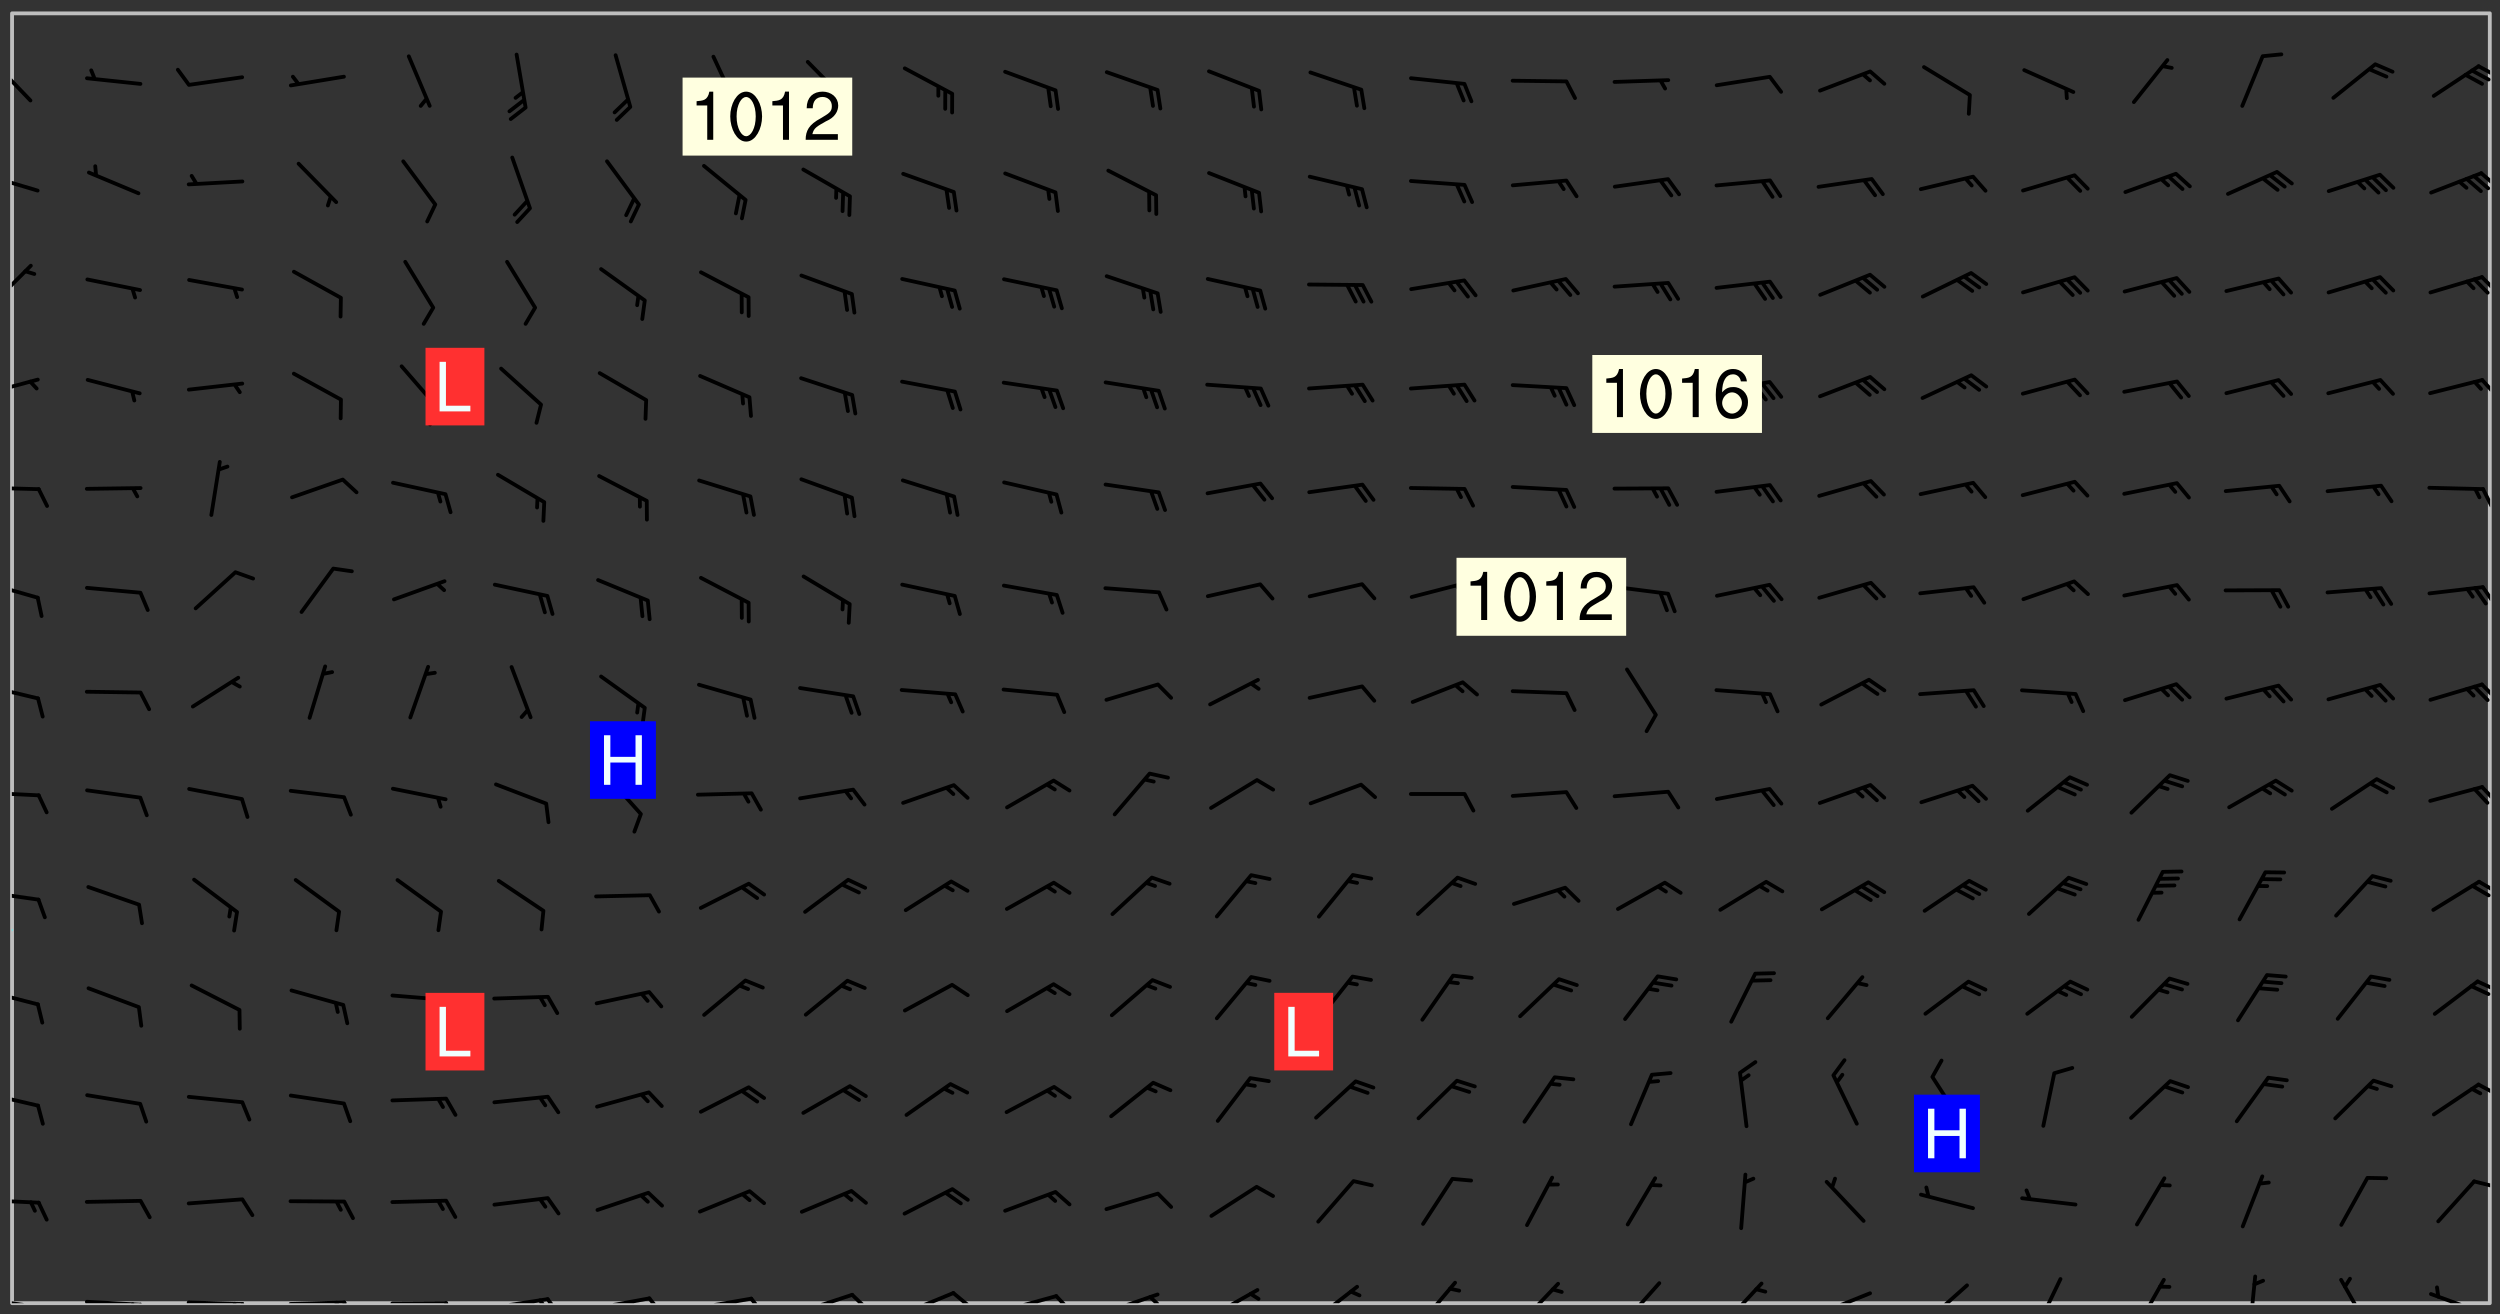 <svg xmlns="http://www.w3.org/2000/svg" role="img" xmlns:xlink="http://www.w3.org/1999/xlink" viewBox="142.45 309.95 326.84 171.84"><rect x="142.45" y="309.95" width="326.84" height="171.84" fill="#333333" stroke="none"/><defs><clipPath id="a"><path d="M144 431h1v49.328h-1zm0 0"/></clipPath><clipPath id="b"><path d="M144 311.672h1V432h-1zm0 0"/></clipPath><clipPath id="c"><path d="M144 311.672h324v168.656H144zm0 0"/></clipPath><clipPath id="d"><path d="M467 311.672h1v168.656h-1zm0 0"/></clipPath><clipPath id="e"><path d="M144 479h4v1.328h-4zm0 0"/></clipPath><clipPath id="f"><path d="M147 480h2v.328h-2zm0 0"/></clipPath><clipPath id="g"><path d="M146 480h2v.328h-2zm0 0"/></clipPath><clipPath id="h"><path d="M153 479h9v1.328h-9zm0 0"/></clipPath><clipPath id="i"><path d="M160 480h3v.328h-3zm0 0"/></clipPath><clipPath id="j"><path d="M159 480h2v.328h-2zm0 0"/></clipPath><clipPath id="k"><path d="M166 479h9v1.328h-9zm0 0"/></clipPath><clipPath id="l"><path d="M173 480h3v.328h-3zm0 0"/></clipPath><clipPath id="m"><path d="M172 480h2v.328h-2zm0 0"/></clipPath><clipPath id="n"><path d="M180 479h8v1.328h-8zm0 0"/></clipPath><clipPath id="o"><path d="M187 479h2v1.328h-2zm0 0"/></clipPath><clipPath id="p"><path d="M186 480h2v.328h-2zm0 0"/></clipPath><clipPath id="q"><path d="M193 480h9v.328h-9zm0 0"/></clipPath><clipPath id="r"><path d="M200 480h3v.328h-3zm0 0"/></clipPath><clipPath id="s"><path d="M206 479h9v1.328h-9zm0 0"/></clipPath><clipPath id="t"><path d="M213 479h3v1.328h-3zm0 0"/></clipPath><clipPath id="u"><path d="M212 479h3v1.328h-3zm0 0"/></clipPath><clipPath id="v"><path d="M220 479h8v1.328h-8zm0 0"/></clipPath><clipPath id="w"><path d="M227 479h3v1.328h-3zm0 0"/></clipPath><clipPath id="x"><path d="M233 479h8v1.328h-8zm0 0"/></clipPath><clipPath id="y"><path d="M240 479h3v1.328h-3zm0 0"/></clipPath><clipPath id="z"><path d="M246 478h9v2.328h-9zm0 0"/></clipPath><clipPath id="A"><path d="M253 478h3v2.328h-3zm0 0"/></clipPath><clipPath id="B"><path d="M260 478h8v2.328h-8zm0 0"/></clipPath><clipPath id="C"><path d="M266 478h4v2.328h-4zm0 0"/></clipPath><clipPath id="D"><path d="M273 479h8v1.328h-8zm0 0"/></clipPath><clipPath id="E"><path d="M280 479h3v1.328h-3zm0 0"/></clipPath><clipPath id="F"><path d="M286 478h9v2.328h-9zm0 0"/></clipPath><clipPath id="G"><path d="M292 479h2v1.328h-2zm0 0"/></clipPath><clipPath id="H"><path d="M300 478h8v2.328h-8zm0 0"/></clipPath><clipPath id="I"><path d="M305 478h3v2.328h-3zm0 0"/></clipPath><clipPath id="J"><path d="M314 477h7v3.328h-7zm0 0"/></clipPath><clipPath id="K"><path d="M327 477h6v3.328h-6zm0 0"/></clipPath><clipPath id="L"><path d="M341 477h6v3.328h-6zm0 0"/></clipPath><clipPath id="M"><path d="M354 477h6v3.328h-6zm0 0"/></clipPath><clipPath id="N"><path d="M367 477h6v3.328h-6zm0 0"/></clipPath><clipPath id="O"><path d="M380 478h8v2.328h-8zm0 0"/></clipPath><clipPath id="P"><path d="M394 477h6v3.328h-6zm0 0"/></clipPath><clipPath id="Q"><path d="M408 476h5v4.328h-5zm0 0"/></clipPath><clipPath id="R"><path d="M421 477h5v3.328h-5zm0 0"/></clipPath><clipPath id="S"><path d="M436 476h2v4.328h-2zm0 0"/></clipPath><clipPath id="T"><path d="M448 477h5v3.328h-5zm0 0"/></clipPath><clipPath id="U"><path d="M460 478h8v2.328h-8zm0 0"/></clipPath><clipPath id="V"><path d="M144 466h4v2h-4zm0 0"/></clipPath><clipPath id="W"><path d="M465 464h3v2h-3zm0 0"/></clipPath><clipPath id="X"><path d="M144 452h4v3h-4zm0 0"/></clipPath><clipPath id="Y"><path d="M466 451h2v3h-2zm0 0"/></clipPath><clipPath id="Z"><path d="M144 439h4v3h-4zm0 0"/></clipPath><clipPath id="aa"><path d="M466 438h2v2h-2zm0 0"/></clipPath><clipPath id="ab"><path d="M465 438h3v3h-3zm0 0"/></clipPath><clipPath id="ac"><path d="M144 426h4v2h-4zm0 0"/></clipPath><clipPath id="ad"><path d="M466 424h2v3h-2zm0 0"/></clipPath><clipPath id="ae"><path d="M465 425h3v3h-3zm0 0"/></clipPath><clipPath id="af"><path d="M144 413h4v2h-4zm0 0"/></clipPath><clipPath id="ag"><path d="M466 412h2v3h-2zm0 0"/></clipPath><clipPath id="ah"><path d="M144 399h4v3h-4zm0 0"/></clipPath><clipPath id="ai"><path d="M466 399h2v3h-2zm0 0"/></clipPath><clipPath id="aj"><path d="M144 385h4v4h-4zm0 0"/></clipPath><clipPath id="ak"><path d="M466 386h2v3h-2zm0 0"/></clipPath><clipPath id="al"><path d="M144 373h4v2h-4zm0 0"/></clipPath><clipPath id="am"><path d="M466 373h2v4h-2zm0 0"/></clipPath><clipPath id="an"><path d="M144 359h4v3h-4zm0 0"/></clipPath><clipPath id="ao"><path d="M466 359h2v3h-2zm0 0"/></clipPath><clipPath id="ap"><path d="M144 344h3v6h-3zm0 0"/></clipPath><clipPath id="aq"><path d="M466 345h2v4h-2zm0 0"/></clipPath><clipPath id="ar"><path d="M144 332h4v4h-4zm0 0"/></clipPath><clipPath id="as"><path d="M466 332h2v3h-2zm0 0"/></clipPath><clipPath id="at"><path d="M144 317h3v7h-3zm0 0"/></clipPath><clipPath id="au"><path d="M466 318h2v3h-2zm0 0"/></clipPath><clipPath id="av"><path d="M465 318h3v3h-3zm0 0"/></clipPath><g id="aw" clip-path="url(#clip1)"><path fill="#fff" fill-opacity="0" fill-rule="evenodd" d="M0 0h1000v1000H0zm0 0"/><path fill="#d3d3d3" fill-opacity="0" fill-rule="evenodd" d="M162.152 355.867l-.234.293.059.234.117.172.176.234.293.348.113.059.117-.172.059-.234.176-.176.465-.176h.699l.234.293.289.816.059.176.176.23.352.234.699.699.172.176.234.348.234.41.289.582.41.465.23.234.234.176.117.23.176.293.172 1.164v.234l.059.289.059.117.117.117.348.41.117.172.176.176.176.234.117.172.172.352.059.234.234.406.234-.059-.176.176-.059.93h-.582l-.234-.113-.348.113-.117.117-.059.293-.059.176-.117.172-.465.293-.059.234-.059.113v.645l.059.172v.41l.059.059v.406l.059.406.117.176.059.059.23.641-.059.293v.699l-.059.582v.234l-.059.23-.055.352v1.922l.055.117h.426l-.367.117-.023.352.891 1.168 1.742.539 1.34.359v.539l.09.809.535.715 1.52.27.891-.086.09 1.164.535.18 1.16-.18 2.055-.984 1.16-.363 1.879-.176 1.695-.18-.18.719-1.516.086-1.25.09-.805.27-1.074.809.27.719.535.898-.18.625-.266.809.266 1.078.625.898.805.18 1.25-.18-.266.723.098.504.055.293v.172l.059.293v.406l.176.117.352.117h.406l.293-.176.113-.117.059-.117.117-.23.059-.176.352-.465.23-.176.176-.059.176.059.059.176.117.988.055.469.059.172.117.234.176.059.816.059h.289l.117.234.059.406.059.352v1.105l.117.293.117.348.289.699.176.352.582.754.352.176.172.059.469.234.641.465.348.234.293.176.293.055.23.062.816.348.293.176.113.172.352.352.117.176.523.641v.289l.059.352v.348l.059.352.059.289.117.059.172.059h.176l.582.234.176.117.176.289.176.234.113.234.293.23.117.117v.41l.059.055.289.234.234.117.059.117.117.172.059.117.23.234.059.176.234.059.117.059-.117.113-.059.117v.117l-.117.293-.117.289v.582l.176.117.117.059.059.117.117.117.113.059.176.348.059.352.059.406v.176l-.059.176-.117.699v.172l.117.176.293.293h.406l.176.117.117.172.117.293v.234h-.527l-.23-.234h-.234l-.176.059-.059.699.059.348.117.176.176.41.117.23.289.469.176.055h.523l.234.059.758.641.059.293v.234l.059.059.23.348v.352l-.117.172v.293l.293.289.293.176.172.059.293.176.293.117.582.406.289.234.293.176.219.16.016.012.23.176.641.523.176.234.117.176.176.176.113.172v.641l.117.176.469.117.582.117.234.059.23.113.293.117.113.059.586.352.289.172.176.062.176.055.176.059.699.352.289.176.234.055.289.176.234.117.641.406.293.117.172.059.234.059.41.059.23.059.234.117.059.172-.41.176.469.059.059.293.113.234.176.055.234.059.176.059.406.117.641.234.117.172.059.234v.176l-.059.117-.059.406.234.234.117.059.348.117.641.23.176.117.289.117.176.176.234.465.582 1.105.176.176.348.176.176.117.352.117 1.047.523.234.059.465.113.293.059.465.176.758.582.234.234.348.465.176.176.289.234.816.699.293.176.289.289.293.176.293.289.695.641.176.176.293.234.289.234.469.289.641.582.348.234.234.293.348.348.352.465.934.992.348.406.117.176.234.059.113.117.645.176.23.113.234.059.293.176.23.117.934.699.406.406.234.176.406.176.234.117.816.348.348.234.234.117.293.289.23.117.758.352.352.172.23.059.293.117.234.059.871.176h.816l.469.23.172.059.875.699.465.117.293.059.176.059.23.059.469.059.348.059.352.059.406.059h.293l.172.059v.23l.176.176h.293l.348.059.352.059.699.117h.641l.465-.234.293-.176.172-.117.41-.172.289-.176.934-.465.469-.293.523-.293.465-.172.465-.176 1.051-.465.289-.117.41-.117.289-.117.527-.176 1.516-.699.582-.348.289-.059.293-.059.348-.117.875-.23.352-.117h.113l.234-.059.875-.234.234-.059h.812l.352-.059.816-.117.172-.059.352-.055.293-.059.23-.059.816-.176.176-.059h.348l.234-.059.465-.117.758-.172.234-.059h.348l.41-.117.289-.059 1.285-.059h.289l.41-.059.23-.059h.176l.875-.117h.406l.41-.117h.348l.352-.113.871-.059h1.75l1.047.289.41.117.289.117.352.117.289.117 1.051.172.289.059h.293l.293.059.172.059.41.059.172.059.117.059h.117l.117.059.352.059h.113l.41.066 1.922.395 1.926.395 1.52.449 1.695.719 2.145.805 1.605-.719 1.43-.805 1.16-1.078 1.25-.449 3.035-.719 1.875-.359 2.145-1.348 2.234-1.254 2.5-1.258 1.695-.449 1.785-.18 1.16-.27.625.539 1.34-.27.715-.988.984-1.344.445-.18.805-.359 1.875-.539 1.785-.449 1.25-.27 1.16-.09 1.699-.09 1.961-.27 1.25-.09h.539l.625-.09h.891l2.145-.18 2.41-.18 2.59-.09 1.695.18 1.609.09 1.43.359 1.16.719 1.875.988 1.16 1.527.266.715.629.09.355.898.535.539.535 1.527 1.074.359h.535l-.805.535.09 1.707.715 2.695.891.805.895.988.715 1.258 1.785.539 1.52-.18.355 1.344 1.609-.805.98-.539.27.27.316-.215.219-.145.801.449.449-.359h.355l.535-.27.539-.719.535-.27.625-.988 1.16.449.84.371 1.395.617 1.695-.18h1.605l1.785.09.18-1.707.535-1.344.805.27.492.848.402.406-.09.539v.359l.715.449.711-.27h1.43l.359.988.445 1.258.715 1.344 1.25.629 1.695.629.715-.18.18-.539.98-.09.449.359.086 1.258-.266.629-.535.18v.539l.715.984.266.539.984.988.801 1.078-.266.359-.09.898-.625 2.332-.355 2.066-.09 1.793-.18.719-.09.539v1.438l-.98 1.883-.359 1.707-.535.898-.805 1.168-.266.539 2.055 1.254.086.359-.355.539-.09-.18v.809l.09 1.438-.445.715-1.074.094-.266.715.535.898.805.719 1.16.809 1.34.27.445.359-.355.449-1.789-.09-1.25-.449-.715-.719-.625-.09-.176 3.59-.188 1.309h89.359V311.703h-55.27v49.082l.762.125 3.289.543 2.023 2.836v2.754l2.352.332 2.348.332h4.051l-1.379 4.16-2.023.707-2.023.703-.543.344-2.594 1.617-.188.117-2.023-2.078-.73-2.742-2.672-2.078-1.375-3.5-.066-.082-1.957-2.672 2.75-1.418v-49.082H294.422v91.414l.117.031.133.012.074.074.105.047.09.059.086.059.09.059.297.297.059.09.031.117.027.117.016.137-.031.117-.059.09-.059.086-.043.105-.047.102-.027.121v.145l.176.27.148.148.074.086.074.074.043.105.062.09.059.086.043.105.059.09.047.102.043.105.059.086.117.18.074.074.062.086.059.09.043.105.059.09.059.086.062.09.059.09.043.102.117.18.074.074.059.086.074.074.09.059.105.047h.148l.133-.016.133.016.102-.047.074-.074.047-.102-.016-.133v-.148l-.047-.105-.027-.117-.047-.102-.027-.121-.043-.102-.062-.09-.043-.102-.043-.105-.031-.117-.016-.133-.012-.137.086-.059.059-.086.121-.031.043.105.016.133v.117l.059.102.059.09.09.059.148.148.059.09.043.105-.012.102.086.059.105.047.086.059.09.059.074.074-.117.027-.105.047-.086.059-.074.074-.059.09-.062.086-.027.121-.047.102-.043.105-.031.117-.012.133-.016.133v.148l.027.117.047.105.043.102.059.09.074.074.09.059.074.074.09.059.059.09.043.105.047.102.117.031.133.016h.148l.117-.031.105.043.043.105.047.102.027.121L299.5 410l.027.117.031.121.027.117.105.043.102.047.133-.016.148.148.062.086.074.074.07.074.09.062.105.043.102.043.117.031.137.016.117-.031.074-.074.027-.117-.012-.133-.031-.121-.027-.117.043-.105h.117l.09.062.117.027h.148l.133.016h.148l.133.016.133-.016h.148l.133-.016.133-.012.137.012.117-.027.133-.016.191-.059-.059.176-.016.133-.027.121-.016.133-.059.086-.133.016-.105.047-.105.043-.117.031-.117.027-.266.031h-.148l-.133.016-.074.074.059.086.148.148.117.18.074.07.09.062.09.059.086.059.09.059.102.043.105.062.105.043.086.059.105.047.102.043.18.117.059.09-.043.102-.047.105.016.133.223.223.059.09.043.102.031.121.043.102.016.133.031.117.012.137.031.117.148.148.102.043.105.043.117.031.133.016.137.016h.117l.117-.031.09-.059.043-.105.047-.102.043-.105.031-.117.012-.133v-.148l-.012-.133-.016-.133-.031-.117-.043-.105-.047-.105-.043-.102-.043-.105-.016-.133.016-.133.027-.117.031-.117.027-.121.047-.102.09-.059.086-.062.074-.074.09-.059.223-.223.059-.086.074-.074.117-.18.059-.086v-.148l-.074-.074-.102-.047-.105-.043-.102-.043-.059-.09-.047-.105-.027-.117.09-.059.117-.031.102-.043.18-.117.148-.148.012-.133-.012-.105-.09-.059-.133.016h-.148l-.133.016-.133-.016-.121-.031-.086-.059-.074-.074-.059-.09-.062-.086-.117-.18-.059-.086.031-.121.086-.059.121-.031.059-.086v-.121l-.031-.117-.059-.09-.059-.086-.047-.105-.027-.117-.016-.133.059-.09.074-.074.09-.059.117-.18.074-.074.059-.086.148-.148.121-.031.133-.016.133.016.074.074.043.105.016.133-.031.117-.117.031-.133.012-.148.148-.043.105-.047.102-.027.121-.031.117v.148l.031.117.043.105.059.09.074.07.074.074.117.031.121.027.117-.027.133-.016h.117l.09.059.074.074.047.105.059.086.102.047.133.016.105.043.086.059-.012.105-.074.074-.18.117-.059.09-.09.059-.07.074-.074.074-.062.09-.027.117-.016.133.016.133-.016.133v.148l.016.133.027.117.031.121.074.074.09.059.086.059.09.059.117.031v.086l-.102.047-.09.059-.266.031-.117.027h-.148l-.105.043-.102.047-.059.09-.062.234-.012.133-.031.121-.016.133v.293l-.012.133.012.137.016.133.133.016.133.012.121.031.086.059.074.074.047.105.043.102.016.133v.445l-.016.133v.445l.031.266.027.117.016.133.031.117.086.211.031.266v.148l-.031.117-.027.117-.031.121-.027.117-.031.117-.031.121-.012.133-.016.133.09.059.117-.031.102.016.047.105-.031.266v.441l-.043.105-.047.105-.043.102-.043.105-.059.086-.031.121-.043.117-.031.117-.016.133.016.133.059.09.105.047.086.059.059.086-.012.137-.031.117-.043.102v.445l-.016.133v.148l-.031.117-.043.105-.027.117-.047.105-.043.102-.031.121-.027.117-.031.133-.031.117-.027.117-.043.105-.031.117-.031.121-.012.133-.016.133v.297l.027.117v.148l.047.398.027.117.059.09.121.031h.148l.133-.016.059.09v.117l-.059.09-.09.059-.102.043-.105.047-.09.059-.086.059-.137.016-.117-.031-.133-.016-.102.047-.062.086-.012.137-.016.133-.031.117-.027.117-.016.133-.031.121v.297l.016.133.031.117v.148l.012.133v.148l-.027.117-.047.102-.027.121-.031.117-.059.09-.074.074-.102.043-.105.047-.117.027-.121.031-.102-.047.059-.086.105-.047.027-.117.031-.117.027-.121.031-.117v-.148l.016-.133-.031-.117-.043-.105-.105.016-.074.074-.102.043-.09.062-.074.074-.043.102-.016.133-.031.117L304.25 426l-.031.117-.027.117-.031.121-.027.117-.031.117-.043.105-.09.059h-.09l-.117-.031-.031-.086.016-.137-.031-.117v-.148l-.012-.133v-.148l-.062-.234-.027-.121-.043-.102-.047-.105-.059-.086-.059-.09-.043-.105-.062-.086-.148-.148-.07-.074-.105-.047-.105-.043-.102-.043-.297-.297-.09-.074-.086-.059-.105-.043-.09-.062-.086-.059-.105-.043-.09-.059-.086-.062-.074-.07-.105-.047-.086-.059-.105-.043-.09-.062-.102-.043-.105-.043-.086-.059-.105-.047-.105-.043-.102-.047-.09-.059-.102-.043-.105-.043-.09-.062-.117-.027-.133-.016-.133.016H299.75l-.133.016-.117-.031-.09-.059-.074-.074-.09-.059-.102-.047h-.148l-.121-.027-.102-.043-.074-.074-.117-.18-.09-.059-.102-.043-.09-.062-.105-.043-.09-.059-.086-.059-.105-.047-.059-.086-.059-.09-.043-.105-.047-.102-.074-.074-.086-.059-.074-.074-.09-.059-.223-.223-.043-.105-.031-.266.105-.043h.145l.105.043.074.074.09.059.086.059.105.047.09.059.148.148.07.074.148.148.062.086.074.074.086.059.074.074.09.062.09.059.086.059.27.176.102.047.105.043.102.043.047-.074.059-.086.074-.074.07-.074.105.043.074.074.059.09.043.102.047.105.043.105.121.027.117-.027.074-.09.043-.105.059-.09.074-.074.105-.043.117-.027.133.012.09.059.148.148.059.09.043.105.047.102.043.105.043.102.105.047.105.043.133.016.086-.059.059-.09.074-.074.105-.043.117.027.105.047.102.043.105.043.102.047.18.117v.117l-.016.133.016.133.016.137.059.086.102.047.121.027.117.031h.148l.117-.031.059-.09.18-.117.059-.09.074-.074.059-.086.117-.18.18-.117.117.031.09.059.043.074-.016.133v.117l.09.059h.148l.133-.016.133-.012.266-.031.105-.043.117-.031.121-.027.074-.074.07-.074.062-.09-.016-.105-.047-.102-.102-.043-.105-.016-.117.027-.266.031h-.148l-.074-.074-.09-.059-.117-.031-.117-.027-.133-.016h-.148l-.133.016h-.297l-.105-.047-.148-.148-.043-.102-.059-.09.223-.223.086-.059.105-.043.117-.031.133-.016.133.016.137.016.102.043.133-.012.09-.062.102-.043.062-.09-.047-.102-.09-.059-.117-.031-.102-.043-.059-.09-.062-.09v-.117l.016-.133.105-.047.074-.07v-.121l-.09-.059-.031-.117.09-.059.074-.074.043-.105.059-.09.047-.102.016-.133v-.148l-.047-.105-.043-.102-.09-.059-.133-.016-.102-.043-.137-.016-.117-.031h-.445l-.133-.016-.133-.012-.133-.016-.117-.031h-.148l-.133-.016-.133-.012-.266-.031-.121-.043-.086-.059-.074-.074v-.148l.012-.133.105-.047.102-.043.133-.016h.152l.133-.016h.293l.121.031.102.043.09.059.234.062.121-.047.09-.059.102-.043.133-.016.105.043.102.047.133.012.121-.027h.145l.121-.031.117-.027.105-.047.074-.074.086-.059.148-.148.059-.086.047-.105.027-.117.016-.105-.102-.043-.09-.059-.117-.031-.105-.043-.09-.062-.074-.086-.074-.074-.102-.043-.105-.047-.102-.043-.059-.09-.047-.102-.086-.211-.062-.086-.059-.09-.074-.074-.086-.059h-.27l-.117.031-.09.059-.102.043-.133.016-.105-.016-.027-.117-.062-.09-.117-.031-.102-.043-.148-.148-.031-.117-.016-.105.074-.074.18-.117.117-.027.117-.031.137.016.102.043.105.043.102.047.105.043.117.031.133.016.117.027.133.016.105-.016.09-.059-.074-.074-.105-.043-.074-.074-.074-.09-.148-.148-.086-.059-.09-.059-.074-.074-.09-.059-.102-.047-.121-.027-.102-.047-.105-.043-.117-.031-.102-.043-.121-.031h-.148l-.117.031-.105.043-.086.062-.18.117-.086.059-.09.059-.105.047-.086.059-.105.043-.102.043-.105.047-.074.074-.059.09-.059.086-.047.105-.059.086-.074.074-.133-.012-.117-.031h-.117l-.074.074-.09.059-.074.074-.09.059-.086.059-.105.047-.102.043-.137.016-.102-.043-.148-.148-.105-.047h-.086l-.105.047-.102.043-.121.031-.117-.031-.074-.074v-.117l.031-.121.074-.07.059-.09.074-.074.117-.031.105-.043h.293l.133-.016.137-.016.102-.043.09-.059.102-.047.09-.059.133-.012.09.059.133.012.09-.059.086-.059.105-.043.09-.059.086-.062.09-.059.148-.148.059-.086.059-.09.105-.043.133-.016.117.027.121.031.059-.059.059-.09.031-.266.027-.117.105.012.133.016.102-.043.09-.059.059-.09.074-.074.059-.09.047-.102.012-.133-.012-.133-.047-.105-.148-.148-.059-.09-.059-.086-.043-.105v-.445l.016-.133v-.148l.012-.133-.059-.059-.09.059-.102-.043-.18-.117-.086-.059-.062-.09-.059-.09-.074-.074-.086-.059-.121.031-.102.012-.105.047-.086.059-.105.043-.148.148-.09.059-.086.059-.09.062-.105.043-.133.016v-.121l.105-.043.117-.031.074-.07.043-.105v-.148l-.027-.117-.148-.148-.133-.016h-.148l-.117.031-.105.043-.102.043-.09.062-.117.027-.074-.074.012-.133-.043-.102-.043-.105-.09-.059-.117.027-.121.031-.117.031-.102.043-.121.031-.102.043-.105.043-.09.059-.102.016v-.117l.016-.133-.059-.09-.074.043-.148.148-.059.09-.074.074-.047.105-.043.102-.074.074-.059.09-.074.074-.059.086-.074.074-.09.062-.074.07-.074.074-.102.016-.133.016-.105-.043v-.121l.148-.148.043-.102.059-.09.047-.102.043-.105.059-.09.031-.117.043-.102.031-.121.027-.117.047-.105.043-.102.043-.105.074-.07.09-.062.09-.059.102-.043h.297l.266-.031.105-.043-.074-.074-.117-.031-.105-.043-.09-.059-.102-.047-.09-.059-.102-.043-.105-.043-.09-.062-.086-.059-.105-.043-.102-.043-.121-.031-.117-.031-.102-.043L297.5 410.25l-.102-.043-.09-.059-.043-.105-.016-.133.102-.043.133-.016.137.016.133-.016.102-.043.059-.09.016-.105-.09-.059-.074-.074-.102-.043-.09-.059-.148-.148-.043-.105-.016-.133v-.293l-.059-.09-.09-.059-.074-.074-.043-.105-.031-.117-.059-.09-.074-.074-.117-.027-.074-.074-.09-.059-.09-.062-.086-.059-.074-.074-.059-.086-.047-.105-.086-.059-.148-.148-.195-.059-.133.016-.102.043-.074.074-.047.102-.043.105-.059.09-.059.086-.297.297-.09.059h-.086l-.062-.086-.043-.105.031-.117.059-.09.027-.117-.012-.133-.09-.062-.105.047-.117.027-.117.031-.27.176-.102.047-.117.027-.105.047-.09.059-.102.043-.059-.086-.047-.105.016-.133.047-.105.07-.074.074-.07.059-.09v-.148l-.043-.105h-.238l-.102.047-.031.117-.027.117-.031.121-.074.043-.133.016-.074-.047-.043-.102-.043-.105-.047-.102-.043-.105-.121.031-.102.043-.133.016-.117.031-.105.043-.09.059-.102.047-.121.027-.133.016-.102-.043-.059-.09-.047-.105-.043-.102-.043-.105v-.117l.059-.09.086-.059.18-.117.102-.047.105-.043.105-.059.102-.043.09-.062.102-.043.105-.059.102-.047.09-.059.105-.043.102-.043.09-.062.102-.043.137-.016.117.031.102.043.121.031.102.043.105.047.102.043.105.043.102.047.105.043.102.043.105.047.086.059.105.043.117.031.105.043.102.047.09.059.105.043.102.043.105.047.117.027.102.047.121.027h.148l.086-.059.016-.102.059-.09-.027-.117-.074-.074-.117-.18-.074-.074-.09-.074-.18-.117-.086-.059-.105-.043-.102-.047-.27-.176-.059-.09-.074-.074-.059-.09-.043-.102-.031-.117-.016-.137v-.562l-.012-.133-.016-.133-.031-.117-.016-.133-.012-.133-.031-.121-.223-.223-.059-.086-.016-.105.031-.117.133-.016v-91.414H172.992v1.453l-.059.234-.352 1.051-.172.523-.117.348-.176.41-.117.172-.234.293-.23.059h-.352l-.117.059-.23.406v.293l.117.176.23.23.117.234.641.758.293.465.176.234.23.352.234.348.641.816.176.465.172.41.117.695.176.469.117 1.398.059.465v.875l.117 1.047v4.781l-.059.465-.352 1.281-.176.523-.113.41-.352.93L172.934 336l-.234.582-.117.176-.172.348-.176.406-.352.816-.059.293-.113.293-.117.289-.059.176-.117.875-.059.406-.059.117-.059.176-.059.172-.23.527-.117.172v.234l-.117.234-.059.172-.176.586v.289l-.059.176v.293l-.059.113-.059.527v.172l-.055.234v2.621l-.176.816-.117.176-.176.234-.117.172-.113.234-.586.934-.23.289-.293.465-.176.234-.289.352-.352.699-.113.23-.176.41-.176.23-.406.527-.816.699-.293.172-.289.234-.176.117-.176.176-.523.406-.527.176-.172.176-.234.055-.641.176h-.758m12.211 31.023l-1.074.449.359.895 1.25-.715.445-.539-.98-.09"/><path fill="#d3d3d3" fill-opacity="0" fill-rule="evenodd" d="M201.508 416.598h-.895l.449.629.98.359.805-.09.445-.988-.176.09-.715-.355-.895.355m154.621 59.07l-.059-.523v-.293l.113-.293.059-.23.469-.469h.113l.117-.113.117-.059h.176l.234-.059h.348l.234.059.117.059.23.172.059.176.117.582v.293l-.117.176-.172.289-.176.176-.527.523-.23.234-.117.059h-.176l-.117-.059-.406-.293-.176-.117-.117-.059-.059-.113-.055-.117m6.641-10.957l-.059-.172v-1.109l.059-.172.176-.059.172-.059h.176l.234-.059.117.059.059.699-.059.172-.117.176-.117.059-.234.523-.113.059h-.234l-.059-.117m9.613-14.391l-.117-.176v-.699l.293-.875.117-.172.176-.352.113-.23.117-.293.352-.758.117-.23.172-.234h.176l.117-.059h.641l.117.059.234.234.172.113.352.293.117.117.113.176v.113l.117.059.117.117v.699l-.059.176v.23l-.059.176-.348 1.051-.117.23-.117.234-.117.059-.23.234-.641.289h-.875l-.41-.117-.641-.465"/><path fill="none" stroke="#bebebe" stroke-linecap="round" stroke-linejoin="round" stroke-miterlimit="10" stroke-width=".5" d="M467.957 311.695H144.027v168.625h323.93v-168.625"/><g clip-path="url(#a)"><path fill="#fff" fill-opacity="0" fill-rule="evenodd" d="M144 475.891v4.438h.004H144V431.75v44.141"/></g><g clip-path="url(#b)"><path fill="#fff" fill-opacity="0" fill-rule="evenodd" d="M144 427.07v4.301-119.699h.004H144V427.07"/></g><path fill="#50fcfc" fill-rule="evenodd" d="M144 431.371v.379l.004-.004v-.375H144"/><g clip-path="url(#c)"><path fill="#fff" fill-opacity="0" fill-rule="evenodd" d="M144.004 480.328v-48.582l.137-.238-.137-.137V311.672h323.992v168.656H144.004"/></g><path fill="#50fcfc" fill-rule="evenodd" d="M144.141 431.508l-.137.238v-.375l.137.137"/><g clip-path="url(#d)"><path fill="#fff" fill-opacity="0" fill-rule="evenodd" d="M467.996 480.328H468V311.672h-.004H468v168.656h-.004"/></g><g clip-path="url(#e)"><path fill="none" stroke="#000" stroke-linecap="round" stroke-linejoin="round" stroke-miterlimit="10" stroke-width=".5" d="M147.473 480.859l-6.945-1.059"/></g><g clip-path="url(#f)"><path fill="none" stroke="#000" stroke-linecap="round" stroke-linejoin="round" stroke-miterlimit="10" stroke-width=".5" d="M147.473 480.859l.812 2.316"/></g><g clip-path="url(#g)"><path fill="none" stroke="#000" stroke-linecap="round" stroke-linejoin="round" stroke-miterlimit="10" stroke-width=".5" d="M146.461 480.703l.406 1.16"/></g><g clip-path="url(#h)"><path fill="none" stroke="#000" stroke-linecap="round" stroke-linejoin="round" stroke-miterlimit="10" stroke-width=".5" d="M160.824 480.52l-7.016-.383"/></g><g clip-path="url(#i)"><path fill="none" stroke="#000" stroke-linecap="round" stroke-linejoin="round" stroke-miterlimit="10" stroke-width=".5" d="M160.824 480.52l1.031 2.227"/></g><g clip-path="url(#j)"><path fill="none" stroke="#000" stroke-linecap="round" stroke-linejoin="round" stroke-miterlimit="10" stroke-width=".5" d="M159.801 480.465l.516 1.113"/></g><g clip-path="url(#k)"><path fill="none" stroke="#000" stroke-linecap="round" stroke-linejoin="round" stroke-miterlimit="10" stroke-width=".5" d="M174.141 480.43l-7.023-.203"/></g><g clip-path="url(#l)"><path fill="none" stroke="#000" stroke-linecap="round" stroke-linejoin="round" stroke-miterlimit="10" stroke-width=".5" d="M174.141 480.43l1.09 2.199"/></g><g clip-path="url(#m)"><path fill="none" stroke="#000" stroke-linecap="round" stroke-linejoin="round" stroke-miterlimit="10" stroke-width=".5" d="M173.121 480.402l.543 1.098"/></g><g clip-path="url(#n)"><path fill="none" stroke="#000" stroke-linecap="round" stroke-linejoin="round" stroke-miterlimit="10" stroke-width=".5" d="M187.457 480.23l-7.023.195"/></g><g clip-path="url(#o)"><path fill="none" stroke="#000" stroke-linecap="round" stroke-linejoin="round" stroke-miterlimit="10" stroke-width=".5" d="M187.457 480.23l1.211 2.133"/></g><g clip-path="url(#p)"><path fill="none" stroke="#000" stroke-linecap="round" stroke-linejoin="round" stroke-miterlimit="10" stroke-width=".5" d="M186.434 480.258l.609 1.07"/></g><g clip-path="url(#q)"><path fill="none" stroke="#000" stroke-linecap="round" stroke-linejoin="round" stroke-miterlimit="10" stroke-width=".5" d="M200.773 480.309l-7.027.043"/></g><g clip-path="url(#r)"><path fill="none" stroke="#000" stroke-linecap="round" stroke-linejoin="round" stroke-miterlimit="10" stroke-width=".5" d="M200.773 480.309l1.164 2.156"/></g><g clip-path="url(#s)"><path fill="none" stroke="#000" stroke-linecap="round" stroke-linejoin="round" stroke-miterlimit="10" stroke-width=".5" d="M214.047 479.797l-6.945 1.062"/></g><g clip-path="url(#t)"><path fill="none" stroke="#000" stroke-linecap="round" stroke-linejoin="round" stroke-miterlimit="10" stroke-width=".5" d="M214.047 479.797l1.469 1.969"/></g><g clip-path="url(#u)"><path fill="none" stroke="#000" stroke-linecap="round" stroke-linejoin="round" stroke-miterlimit="10" stroke-width=".5" d="M213.039 479.953l.73.984"/></g><g clip-path="url(#v)"><path fill="none" stroke="#000" stroke-linecap="round" stroke-linejoin="round" stroke-miterlimit="10" stroke-width=".5" d="M227.348 479.695l-6.914 1.266"/></g><g clip-path="url(#w)"><path fill="none" stroke="#000" stroke-linecap="round" stroke-linejoin="round" stroke-miterlimit="10" stroke-width=".5" d="M227.348 479.695l1.523 1.922"/></g><g clip-path="url(#x)"><path fill="none" stroke="#000" stroke-linecap="round" stroke-linejoin="round" stroke-miterlimit="10" stroke-width=".5" d="M240.668 479.73l-6.926 1.195"/></g><g clip-path="url(#y)"><path fill="none" stroke="#000" stroke-linecap="round" stroke-linejoin="round" stroke-miterlimit="10" stroke-width=".5" d="M240.668 479.73l1.504 1.938"/></g><g clip-path="url(#z)"><path fill="none" stroke="#000" stroke-linecap="round" stroke-linejoin="round" stroke-miterlimit="10" stroke-width=".5" d="M253.859 479.23l-6.676 2.195"/></g><g clip-path="url(#A)"><path fill="none" stroke="#000" stroke-linecap="round" stroke-linejoin="round" stroke-miterlimit="10" stroke-width=".5" d="M253.859 479.23l1.77 1.699"/></g><g clip-path="url(#B)"><path fill="none" stroke="#000" stroke-linecap="round" stroke-linejoin="round" stroke-miterlimit="10" stroke-width=".5" d="M267.086 478.996l-6.5 2.668"/></g><g clip-path="url(#C)"><path fill="none" stroke="#000" stroke-linecap="round" stroke-linejoin="round" stroke-miterlimit="10" stroke-width=".5" d="M267.086 478.996l1.887 1.566"/></g><g clip-path="url(#D)"><path fill="none" stroke="#000" stroke-linecap="round" stroke-linejoin="round" stroke-miterlimit="10" stroke-width=".5" d="M280.539 479.398l-6.777 1.859"/></g><g clip-path="url(#E)"><path fill="none" stroke="#000" stroke-linecap="round" stroke-linejoin="round" stroke-miterlimit="10" stroke-width=".5" d="M280.539 479.398l1.684 1.785"/></g><g clip-path="url(#F)"><path fill="none" stroke="#000" stroke-linecap="round" stroke-linejoin="round" stroke-miterlimit="10" stroke-width=".5" d="M293.789 479.184l-6.645 2.289"/></g><g clip-path="url(#G)"><path fill="none" stroke="#000" stroke-linecap="round" stroke-linejoin="round" stroke-miterlimit="10" stroke-width=".5" d="M292.82 479.516l.898.84"/></g><g clip-path="url(#H)"><path fill="none" stroke="#000" stroke-linecap="round" stroke-linejoin="round" stroke-miterlimit="10" stroke-width=".5" d="M306.84 478.598l-6.117 3.461"/></g><g clip-path="url(#I)"><path fill="none" stroke="#000" stroke-linecap="round" stroke-linejoin="round" stroke-miterlimit="10" stroke-width=".5" d="M305.949 479.102l1.035.66"/></g><g clip-path="url(#J)"><path fill="none" stroke="#000" stroke-linecap="round" stroke-linejoin="round" stroke-miterlimit="10" stroke-width=".5" d="M319.871 478.176l-5.551 4.305"/></g><path fill="none" stroke="#000" stroke-linecap="round" stroke-linejoin="round" stroke-miterlimit="10" stroke-width=".5" d="M319.066 478.805l1.117.5"/><g clip-path="url(#K)"><path fill="none" stroke="#000" stroke-linecap="round" stroke-linejoin="round" stroke-miterlimit="10" stroke-width=".5" d="M332.68 477.645l-4.539 5.367"/></g><path fill="none" stroke="#000" stroke-linecap="round" stroke-linejoin="round" stroke-miterlimit="10" stroke-width=".5" d="M332.02 478.426l1.199.262"/><g clip-path="url(#L)"><path fill="none" stroke="#000" stroke-linecap="round" stroke-linejoin="round" stroke-miterlimit="10" stroke-width=".5" d="M346.148 477.785l-4.844 5.09"/></g><path fill="none" stroke="#000" stroke-linecap="round" stroke-linejoin="round" stroke-miterlimit="10" stroke-width=".5" d="M345.445 478.523l1.18.332"/><g clip-path="url(#M)"><path fill="none" stroke="#000" stroke-linecap="round" stroke-linejoin="round" stroke-miterlimit="10" stroke-width=".5" d="M359.379 477.707l-4.676 5.242"/></g><g clip-path="url(#N)"><path fill="none" stroke="#000" stroke-linecap="round" stroke-linejoin="round" stroke-miterlimit="10" stroke-width=".5" d="M372.746 477.754l-4.781 5.148"/></g><path fill="none" stroke="#000" stroke-linecap="round" stroke-linejoin="round" stroke-miterlimit="10" stroke-width=".5" d="M372.051 478.504l1.188.312"/><g clip-path="url(#O)"><path fill="none" stroke="#000" stroke-linecap="round" stroke-linejoin="round" stroke-miterlimit="10" stroke-width=".5" d="M380.41 481.633l6.523-2.605"/></g><g clip-path="url(#P)"><path fill="none" stroke="#000" stroke-linecap="round" stroke-linejoin="round" stroke-miterlimit="10" stroke-width=".5" d="M394.363 482.664l5.246-4.672"/></g><g clip-path="url(#Q)"><path fill="none" stroke="#000" stroke-linecap="round" stroke-linejoin="round" stroke-miterlimit="10" stroke-width=".5" d="M408.773 483.492l3.055-6.328"/></g><g clip-path="url(#R)"><path fill="none" stroke="#000" stroke-linecap="round" stroke-linejoin="round" stroke-miterlimit="10" stroke-width=".5" d="M425.344 477.27l-3.457 6.117"/></g><path fill="none" stroke="#000" stroke-linecap="round" stroke-linejoin="round" stroke-miterlimit="10" stroke-width=".5" d="M424.844 478.16l1.227.031"/><g clip-path="url(#S)"><path fill="none" stroke="#000" stroke-linecap="round" stroke-linejoin="round" stroke-miterlimit="10" stroke-width=".5" d="M437.285 476.832l-.707 6.992"/></g><path fill="none" stroke="#000" stroke-linecap="round" stroke-linejoin="round" stroke-miterlimit="10" stroke-width=".5" d="M437.184 477.852l1.133-.465"/><g clip-path="url(#T)"><path fill="none" stroke="#000" stroke-linecap="round" stroke-linejoin="round" stroke-miterlimit="10" stroke-width=".5" d="M448.516 477.273l3.465 6.113"/></g><path fill="none" stroke="#000" stroke-linecap="round" stroke-linejoin="round" stroke-miterlimit="10" stroke-width=".5" d="M449.02 478.16l.656-1.035"/><g clip-path="url(#U)"><path fill="none" stroke="#000" stroke-linecap="round" stroke-linejoin="round" stroke-miterlimit="10" stroke-width=".5" d="M460.262 479.125l6.602 2.41"/></g><path fill="none" stroke="#000" stroke-linecap="round" stroke-linejoin="round" stroke-miterlimit="10" stroke-width=".5" d="M461.223 479.473l-.172-1.215"/><g clip-path="url(#V)"><path fill="none" stroke="#000" stroke-linecap="round" stroke-linejoin="round" stroke-miterlimit="10" stroke-width=".5" d="M147.508 467.184l-7.016-.34"/></g><path fill="none" stroke="#000" stroke-linecap="round" stroke-linejoin="round" stroke-miterlimit="10" stroke-width=".5" d="M147.508 467.184l1.047 2.219m-2.066-2.27l.523 1.109m13.816-1.297l-7.027.137m7.027-.137l1.195 2.145m12.109-2.344l-7.008.535m7.008-.535l1.316 2.07m12.008-1.781l-7.023-.043m7.023.043l1.141 2.172m-2.16-2.18l.57 1.086m13.766-1.191l-7.027.184m7.027-.184l1.207 2.133m-2.23-2.105l.605 1.066m13.707-1.43l-6.973.859m6.973-.859l1.41 2.008m-2.426-1.883l.703 1.004m13.469-1.824l-6.656 2.246m6.656-2.246l1.785 1.684m-2.754-1.359l.895.844m13.312-1.379l-6.5 2.668m6.5-2.668l1.887 1.566m-2.836-1.18l.945.785m13.309-1.199l-6.48 2.723m6.48-2.723l1.898 1.551m-2.844-1.152l.953.773m13.191-1.414l-6.25 3.207m6.25-3.207l2.016 1.398m-2.926-.934l2.016 1.402m12.375-1.492l-6.582 2.457m6.582-2.457l1.836 1.625m-2.793-1.27l.918.816M293.832 466l-6.73 2.027M293.832 466l1.727 1.742m11.18-2.629l-5.914 3.801m5.914-3.801l2.141 1.203m10.523-1.953l-4.613 5.301m4.613-5.301l2.391.551m10.535-.844l-3.836 5.887m3.836-5.887l2.445.219m10.598-.379l-3.289 6.207m2.809-5.305l1.227-.004m12.719-.816l-3.59 6.043m3.066-5.164l1.227.059m11.094-1.418l-.551 7.004m.469-5.984l1.125-.488m9.582.418l4.828 5.105m-4.125-4.363l.391-1.164m11.234 2.09l6.801 1.77m-5.812-1.512l-.285-1.191m12.523 1.406l6.977.824m-5.961-.703l-.445-1.145m18.027-1.586l-3.59 6.043m3.07-5.164l1.223.059m12.098-1.188l-2.559 6.543m2.184-5.594l1.219-.141m12.898-.609l-3.414 6.145m3.414-6.145l2.453.047m11.504.414l-4.699 5.223"/><g clip-path="url(#W)"><path fill="none" stroke="#000" stroke-linecap="round" stroke-linejoin="round" stroke-miterlimit="10" stroke-width=".5" d="M465.91 464.402l2.383.59"/></g><g clip-path="url(#X)"><path fill="none" stroke="#000" stroke-linecap="round" stroke-linejoin="round" stroke-miterlimit="10" stroke-width=".5" d="M147.422 454.496l-6.844-1.594"/></g><path fill="none" stroke="#000" stroke-linecap="round" stroke-linejoin="round" stroke-miterlimit="10" stroke-width=".5" d="M147.422 454.496l.629 2.371m12.73-2.602l-6.934-1.137m6.934 1.137l.789 2.324m12.555-2.539l-6.992-.703m6.992.703l.93 2.27m12.363-2.102l-6.949-1.043m6.949 1.043l.82 2.316m12.535-2.953l-7.023.234m7.023-.234l1.223 2.125M199.75 453.617l.613 1.062m13.707-1.348l-6.988.73m6.988-.73l1.371 2.035m-2.387-1.926l.684 1.016m13.539-1.691l-6.773 1.867m6.773-1.867l1.688 1.785m-2.672-1.512l.844.891m13.195-1.832l-6.254 3.203m6.254-3.203l2.012 1.402m-2.922-.938l2.016 1.402m12.129-2.016l-6.094 3.5m6.094-3.5l2.078 1.305m-2.965-.797l2.078 1.305m11.953-2.082l-5.75 4.039m5.75-4.039l2.188 1.113m-3.023-.527l1.094.559m13.285-.773l-6.207 3.297m6.207-3.297l2.035 1.375m-2.938-.895l1.016.688m12.848-1.711l-5.496 4.379m5.496-4.379l2.25.98m-3.051-.34l1.125.488m12.371-1.734l-4.258 5.594m4.258-5.594l2.422.395m-3.043.418l1.211.199m13.184-.59l-5.176 4.75m5.176-4.75l2.316.816m-3.07-.125l2.316.816m11.68-1.59l-5.027 4.91m5.027-4.91l2.336.746m-3.066-.031l2.336.746m11.172-1.91l-3.953 5.812m3.953-5.812l2.438.266m-3.016.578l1.223.133m12.059-1.309l-2.73 6.473m2.73-6.473l2.445-.219m-2.84 1.16l1.219-.109m10.699-1.082l.852 6.977m-.852-6.977l2.012-1.406m-1.887 2.422l1.004-.703m11.082.012l3.059 6.328m-3.059-6.328l1.449-1.98m-1.004 2.902l.727-.992m11.77.281l3.809 5.902m-3.809-5.902l1.195-2.141m14.738 1.652l-1.43 6.883m1.43-6.883l2.355-.688m12.805 1.723l-5.117 4.812m5.117-4.812l2.324.789m-3.07-.09l2.324.789m11.234-1.934l-4.113 5.699m4.113-5.699l2.43.336m-3.027.496l2.43.332m11.926-.781l-5 4.938m5-4.938l2.344.734m-3.07-.016l1.172.367m13.289-.574l-5.84 3.91"/><g clip-path="url(#Y)"><path fill="none" stroke="#000" stroke-linecap="round" stroke-linejoin="round" stroke-miterlimit="10" stroke-width=".5" d="M466.48 451.742l2.164 1.16"/></g><path fill="none" stroke="#000" stroke-linecap="round" stroke-linejoin="round" stroke-miterlimit="10" stroke-width=".5" d="M465.633 452.312l1.082.582"/><g clip-path="url(#Z)"><path fill="none" stroke="#000" stroke-linecap="round" stroke-linejoin="round" stroke-miterlimit="10" stroke-width=".5" d="M147.402 441.258l-6.805-1.75"/></g><path fill="none" stroke="#000" stroke-linecap="round" stroke-linejoin="round" stroke-miterlimit="10" stroke-width=".5" d="M147.402 441.258l.578 2.387m12.625-2.027l-6.582-2.465m6.582 2.465l.316 2.434m12.836-2.066l-6.254-3.203m6.254 3.203l.039 2.453m13.531-3.109l-6.766-1.891m6.766 1.891l.527 2.398m-1.512-2.672l.266 1.195m14.152-1.578l-7.004-.578m7.004.578l.969 2.254m-1.988-2.34l.484 1.129m13.859-1.445l-7.023.227m7.023-.227l1.223 2.129m-2.242-2.094l.609 1.062m13.648-1.719l-6.871 1.473m6.871-1.473l1.582 1.875m-2.578-1.66l.789.938m12.789-2.664l-5.402 4.496m5.402-4.496l2.27.926m-3.055-.273l1.133.465m12.988-1.09l-5.445 4.441m5.445-4.441l2.262.949m-3.055-.305l1.133.477m13.34-.582L260.75 442.062m6.172-3.359l2.047 1.352m11.223-1.434l-6.082 3.523m6.082-3.523l2.082 1.301m-2.969-.785l1.043.648m12.777-1.699l-5.32 4.594m5.32-4.594l2.289.887m-3.062-.219l1.145.445m12.531-1.516l-4.496 5.398m4.496-5.398l2.402.5m-3.055.285l1.199.25m12.699-1.094l-4.355 5.516m4.355-5.516l2.414.438m-3.047.367l1.207.219m12.57-1.148l-4.016 5.766m4.016-5.766l2.438.293m-3.02.547l1.215.145m13.219-.523l-5.086 4.848m5.086-4.848l2.328.773m-3.066-.07l2.328.773m11.316-1.844l-4.27 5.582m4.27-5.582l2.422.398m-3.043.414l2.422.398m-3.043.41l1.211.203m12.781-2.176l-3.141 6.285m3.141-6.285l2.453-.062m-2.91.977l2.453-.062m12.012-.398l-4.527 5.375m3.871-4.594l1.199.258m13.324-.453l-5.629 4.203m5.629-4.203l2.219 1.047m-3.035-.434l2.219 1.047m11.91-1.664l-5.625 4.211m5.625-4.211l2.223 1.047m-3.039-.434l2.219 1.043m-3.039-.43l1.109.523m13.496-2.148l-4.93 5.008m4.93-5.008l2.352.699m-3.07.031l2.352.699m-3.066.027l1.176.352m13.004-2.262l-3.793 5.918m3.793-5.918l2.445.199m-3 .66l2.445.199m-2.996.664l2.445.195m12.25-1.723l-4.344 5.523m4.344-5.523l2.414.434m-3.047.371l2.418.434m12.16-.598l-5.602 4.242"/><g clip-path="url(#aa)"><path fill="none" stroke="#000" stroke-linecap="round" stroke-linejoin="round" stroke-miterlimit="10" stroke-width=".5" d="M466.363 438.262l2.227 1.031"/></g><g clip-path="url(#ab)"><path fill="none" stroke="#000" stroke-linecap="round" stroke-linejoin="round" stroke-miterlimit="10" stroke-width=".5" d="M465.547 438.879l2.227 1.031"/></g><g clip-path="url(#ac)"><path fill="none" stroke="#000" stroke-linecap="round" stroke-linejoin="round" stroke-miterlimit="10" stroke-width=".5" d="M147.477 427.566l-6.953-.996"/></g><path fill="none" stroke="#000" stroke-linecap="round" stroke-linejoin="round" stroke-miterlimit="10" stroke-width=".5" d="M147.477 427.566l.836 2.309m12.32-1.652l-6.637-2.309m6.637 2.309l.379 2.426m12.426-1.465l-5.613-4.23m5.613 4.23l-.383 2.422m-.434-3.039l-.191 1.211m14.352-.637l-5.672-4.145m5.672 4.145l-.348 2.43m13.672-2.438l-5.688-4.129m5.688 4.129l-.34 2.43m13.727-2.539l-5.836-3.91m5.836 3.91l-.246 2.441m14.156-4.477l-7.023.16m7.023-.16l1.199 2.141m11.742-3.645l-6.273 3.168m6.273-3.168l2.004 1.418m-2.918-.957l2.004 1.414m11.906-2.387l-5.637 4.195m5.637-4.195l2.219 1.047m-3.039-.438l2.219 1.051m12.07-1.441l-5.945 3.754m5.945-3.754l2.129 1.219m-2.996-.672l1.066.609m13.211-.996l-6.133 3.434m6.133-3.434l2.062 1.332m-2.957-.832l1.031.664m12.688-1.832l-5.156 4.773m5.156-4.773l2.316.805m-3.066-.113l1.16.406m12.574-1.414l-4.492 5.402m4.492-5.402l2.402.5m-3.055.285l1.199.25m12.738-1.059l-4.434 5.449m4.434-5.449l2.41.473m-3.055.32l1.203.238M333 424.691l-5.176 4.754M333 424.691l2.312.816m-3.066-.125l1.156.41m13.672.215l-6.699 2.121m6.699-2.121l1.754 1.719m-2.727-1.41l.875.859m13.129-1.828l-6.129 3.441m6.129-3.441l2.066 1.328m-2.957-.824l1.031.66m13.109-1.273l-5.996 3.66m5.996-3.66l2.113 1.246m-2.988-.715l1.059.625m13.168-1.094l-6.074 3.535m6.074-3.535l2.086 1.293m-2.969-.777l2.086 1.293m-2.969-.781l2.086 1.293m12.875-2.512l-5.832 3.918m5.832-3.918l2.164 1.16m-3.012-.59l2.164 1.156m-3.012-.586l2.164 1.156m12.527-2.707l-5.191 4.738m5.191-4.738l2.309.824m-3.066-.133l2.312.824m-3.066-.137l2.312.824m11.508-2.969l-3.18 6.27m3.18-6.27l2.453-.047m-2.918.961l2.453-.047m-2.914.957l2.453-.047m-2.914.961l1.227-.023m13.574-2.66l-3.379 6.16m3.379-6.16l2.453.031m-2.945.863l2.453.035m-2.945.863l1.227.016m13.762-1.316l-4.758 5.176m4.758-5.176l2.375.621m-3.066.133l2.375.617m12.246-.625l-5.984 3.684"/><g clip-path="url(#ad)"><path fill="none" stroke="#000" stroke-linecap="round" stroke-linejoin="round" stroke-miterlimit="10" stroke-width=".5" d="M466.555 425.227l2.117 1.238"/></g><g clip-path="url(#ae)"><path fill="none" stroke="#000" stroke-linecap="round" stroke-linejoin="round" stroke-miterlimit="10" stroke-width=".5" d="M465.684 425.762l2.117 1.242"/></g><g clip-path="url(#af)"><path fill="none" stroke="#000" stroke-linecap="round" stroke-linejoin="round" stroke-miterlimit="10" stroke-width=".5" d="M147.508 413.93l-7.016-.352"/></g><path fill="none" stroke="#000" stroke-linecap="round" stroke-linejoin="round" stroke-miterlimit="10" stroke-width=".5" d="M147.508 413.93l1.043 2.223m12.246-1.922l-6.961-.957m6.961.957l.844 2.305m12.441-2.121l-6.902-1.32m6.902 1.32l.723 2.344m12.629-2.586l-6.977-.836m6.977.836l.887 2.289m12.387-2.016l-6.891-1.383m5.887 1.18l.352 1.176m13.805-.41L207.293 412.5m6.566 2.508l.301 2.434m12.074-1.07l-4.688-5.238m4.688 5.238l-.848 2.305m15.332-5.012l-7.027.18m7.027-.18l1.207 2.137m-2.23-2.109l.605 1.066m13.688-1.574l-6.934 1.141m6.934-1.141l1.488 1.953m-2.496-1.785l.742.973m13.43-1.73l-6.633 2.32m6.633-2.32l1.801 1.664m-2.766-1.328l.902.832M280.195 412l-6.09 3.508M280.195 412l2.078 1.301m-2.965-.789l1.039.648m12.402-2.074l-4.57 5.336m4.57-5.336l2.395.531m-3.059.242l1.199.27m13.5-.199l-6.008 3.648m6.008-3.648l2.109 1.254m11.496-.652l-6.59 2.441m6.59-2.441l1.832 1.633m11.703-.41h-7.027m7.027 0l1.152 2.168m12.152-2.418l-7.008.5m7.008-.5l1.305 2.078m12.008-2.125l-7.004.59m7.004-.59l1.328 2.062m11.938-2.422l-6.902 1.312m6.902-1.312l1.535 1.914m-2.539-1.723l1.535 1.914m12.641-2.625l-6.621 2.352m6.621-2.352l1.812 1.652m-2.773-1.312l1.809 1.656m-2.773-1.312l.906.828m14.367-1.414l-6.684 2.156m6.684-2.156l1.762 1.707m-2.734-1.395l1.762 1.707m-2.734-1.395l.883.855m13.785-2.59l-5.5 4.375m5.5-4.375l2.25.98m-3.051-.344l2.25.98m-3.051-.344l2.25.98m12.434-2.52l-5.031 4.906m5.031-4.906l2.336.746m-3.07-.035l2.34.746m-3.07-.031l1.168.375m14.145-1.09l-6.098 3.484m6.098-3.484l2.078 1.309m-2.965-.805l2.074 1.312m-2.961-.805l1.039.656m13.93-1.867l-5.859 3.883m5.859-3.883l2.156 1.168m-3.008-.605l2.156 1.172m12.477-.699l-6.789 1.812"/><g clip-path="url(#ag)"><path fill="none" stroke="#000" stroke-linecap="round" stroke-linejoin="round" stroke-miterlimit="10" stroke-width=".5" d="M466.957 412.848l1.672 1.797"/></g><path fill="none" stroke="#000" stroke-linecap="round" stroke-linejoin="round" stroke-miterlimit="10" stroke-width=".5" d="M465.969 413.113l1.672 1.793"/><g clip-path="url(#ah)"><path fill="none" stroke="#000" stroke-linecap="round" stroke-linejoin="round" stroke-miterlimit="10" stroke-width=".5" d="M147.418 401.258l-6.836-1.637"/></g><path fill="none" stroke="#000" stroke-linecap="round" stroke-linejoin="round" stroke-miterlimit="10" stroke-width=".5" d="M147.418 401.258l.613 2.375m12.797-3.145l-7.027-.102m7.027.102l1.121 2.184m11.648-4.117l-5.934 3.766m5.07-3.215l1.066.605m11.164-2.637l-2.039 6.727m1.742-5.746l1.203-.238m12.555-.691l-2.332 6.629m1.992-5.664l1.215-.184m12.52 5.816l-2.488-6.57m2.125 5.617l-.809.922m16.098-1.207l-5.711-4.094m5.711 4.094l-.324 2.434m-.508-3.027l-.16 1.215m14.828-1.699l-6.754-1.938m6.754 1.938l.512 2.398m-1.492-2.68l.508 2.398m13.883-2.543l-6.945-1.082m6.945 1.082l.805 2.316m-1.816-2.477l.805 2.32m13.551-2.418l-7.004-.566m7.004.566l.977 2.25m-1.992-2.332l.484 1.125m13.844-.988l-6.996-.68m6.996.68l.938 2.27m12.246-3.613l-6.734 2.008m6.734-2.008l1.723 1.746m11.352-2.344l-6.254 3.203M306 399.305l1.004.699m13.523-.316l-6.863 1.5m6.863-1.5l1.59 1.875m11.562-2.41l-6.539 2.574m6.539-2.574l1.867 1.594m-2.816-1.219l.93.797m13.578.246l-7.023-.262m7.023.262l1.07 2.207m10.617.625l-3.77-5.93m3.77 5.93l-1.207 2.137m16.141-4.836l-7.008-.531m7.008.531l.984 2.246m-2.004-2.324l.492 1.125m13.457-2.934l-6.234 3.246m6.234-3.246l2.02 1.391m-2.93-.918l2.023 1.387m12.59-.492l-7.012.512m7.012-.512l1.305 2.074m-2.324-2l1.305 2.074m13.027-1.652l-7.008-.484m7.008.484l1 2.242m-2.02-2.312l.5 1.121m13.688-2.336l-6.711 2.09m6.711-2.09l1.742 1.723m-2.719-1.422l1.742 1.727M425.02 400l.871.863m14.449-1.277l-6.816 1.703m6.816-1.703l1.645 1.824m-2.637-1.574l1.645 1.82m-2.637-1.574l.824.91m14.453-1.496l-6.773 1.883m6.773-1.883l1.688 1.781m-2.672-1.504l1.688 1.777m-2.676-1.504l.848.887m14.422-1.496l-6.734 2.004"/><g clip-path="url(#ai)"><path fill="none" stroke="#000" stroke-linecap="round" stroke-linejoin="round" stroke-miterlimit="10" stroke-width=".5" d="M466.93 399.438l1.723 1.746"/></g><path fill="none" stroke="#000" stroke-linecap="round" stroke-linejoin="round" stroke-miterlimit="10" stroke-width=".5" d="M465.949 399.727l1.723 1.75m-2.703-1.457l.863.875"/><g clip-path="url(#aj)"><path fill="none" stroke="#000" stroke-linecap="round" stroke-linejoin="round" stroke-miterlimit="10" stroke-width=".5" d="M147.379 388.09l-6.758-1.934"/></g><path fill="none" stroke="#000" stroke-linecap="round" stroke-linejoin="round" stroke-miterlimit="10" stroke-width=".5" d="M147.379 388.09l.508 2.402m12.926-3.051l-6.996-.637m6.996.637l.953 2.262m11.465-4.941l-5.199 4.723m5.199-4.723l2.309.828m10.48-1.305l-4.148 5.676m4.148-5.676l2.43.352m12.117 1.297l-6.613 2.379m5.652-2.031l.906.824m13.5.754l-6.871-1.473m6.871 1.473l.672 2.359m-1.672-2.574l.672 2.359m13.457-1.543l-6.5-2.676m6.5 2.676l.242 2.441m-1.188-2.832l.242 2.441m13.883-1.762l-6.23-3.254m6.23 3.254l.02 2.453m-.926-2.926l.02 2.453m14.102-1.801l-6.027-3.613m6.027 3.613l-.125 2.449m-.754-2.977l-.062 1.227m14.676-1.766l-6.867-1.48m6.867 1.48l.668 2.363m-1.668-2.578l.336 1.18m14.004-1.09l-6.918-1.23m6.918 1.23l.758 2.336m-1.766-2.516l.379 1.168m13.988-1.332l-7.008-.543m7.008.543l.98 2.25m12.258-3.297l-6.852 1.551m6.852-1.551l1.602 1.859m11.711-1.879l-6.848 1.59m6.848-1.59l1.609 1.852m11.684-1.938l-6.805 1.762m6.805-1.762l1.656 1.809M332.824 386.5l.828.902m13.562.148l-6.977-.855m6.977.855l.879 2.293m12.434-2.273l-6.973-.895m6.973.895l.867 2.297m-1.883-2.426l.867 2.293m13.418-3.328l-6.879 1.434m6.879-1.434l1.57 1.887m-2.574-1.68l1.57 1.887m-2.57-1.676l.785.941m14.469-1.621l-6.75 1.957m6.75-1.957l1.707 1.762m-2.691-1.477l1.711 1.762m12.703-1.465l-6.98.793m6.98-.793l1.391 2.023m-2.406-1.906l.695 1.012m13.461-1.895l-6.633 2.324m6.633-2.324l1.805 1.664m-2.77-1.324l.902.832m13.508-.691l-6.891 1.367m6.891-1.367l1.551 1.898m-2.555-1.703l.777.953m13.609-.48l-7.027.027m7.027-.027l1.16 2.16m-2.184-2.156l1.16 2.16m13.168-2.434l-7.004.566m7.004-.566l1.32 2.066m-2.34-1.984l1.32 2.066m-2.34-1.984l.66 1.035m14.68-1.324l-6.98.816"/><g clip-path="url(#ak)"><path fill="none" stroke="#000" stroke-linecap="round" stroke-linejoin="round" stroke-miterlimit="10" stroke-width=".5" d="M467.051 386.715l1.395 2.02"/></g><path fill="none" stroke="#000" stroke-linecap="round" stroke-linejoin="round" stroke-miterlimit="10" stroke-width=".5" d="M466.035 386.836l1.395 2.016m-2.41-1.898l.699 1.008"/><g clip-path="url(#al)"><path fill="none" stroke="#000" stroke-linecap="round" stroke-linejoin="round" stroke-miterlimit="10" stroke-width=".5" d="M147.512 373.902l-7.023-.191"/></g><path fill="none" stroke="#000" stroke-linecap="round" stroke-linejoin="round" stroke-miterlimit="10" stroke-width=".5" d="M147.512 373.902l1.094 2.199m12.223-2.344l-7.027.102m6.004-.086l.594 1.074m10.785-4.508l-1.105 6.938m.945-5.93l1.16-.398m15.078 1.699l-6.633 2.32m6.633-2.32l1.801 1.664m11.629.246l-6.863-1.5m6.863 1.5l.664 2.359m-1.66-2.578l.332 1.18m13.574.078l-6.051-3.578m6.051 3.578l-.113 2.449m-.77-2.973l-.055 1.227m14.34-.867l-6.227-3.25m6.227 3.25l.02 2.453m-.926-2.926l.012 1.227m14.449-1.336l-6.707-2.086m6.707 2.086l.457 2.414m-1.43-2.715l.453 2.41m13.785-1.953l-6.605-2.398m6.605 2.398l.34 2.43m-1.301-2.777l.34 2.43m13.984-2.227l-6.703-2.109m6.703 2.109l.449 2.41m-1.426-2.719l.449 2.414m13.914-2.371l-6.848-1.578m6.848 1.578l.637 2.367m-1.633-2.598l.32 1.184m14.043-1.23l-6.953-1.023m6.953 1.023l.824 2.309m-1.836-2.457l.824 2.309m13.48-3.309l-6.91 1.273m6.91-1.273l1.527 1.922m-2.531-1.738l1.527 1.922m12.816-1.965l-6.957.988m6.957-.988l1.445 1.984m-2.457-1.84l1.445 1.984m12.918-1.57l-7.027-.125m7.027.125l1.109 2.188m-2.133-2.207l.555 1.094m13.777-.941l-7.016-.391m7.016.391l1.031 2.227m-2.051-2.285l1.027 2.227m13.312-2.383l-7.027.039m7.027-.039l1.164 2.16m-2.188-2.152l1.164 2.16m-2.184-2.156l.578 1.078m14.754-1.512l-6.973.883m6.973-.883l1.414 2.008m-2.43-1.879l1.414 2.004m-2.43-1.875l.707 1m14.527-1.785l-6.754 1.938m6.754-1.938l1.707 1.766m-2.688-1.484l1.703 1.766m12.652-1.816l-6.871 1.477m6.871-1.477l1.582 1.875m-2.582-1.66l.789.938m13.492-1.289l-6.805 1.75m6.805-1.75l1.656 1.809m-2.645-1.555l.828.906m13.516-.984l-6.887 1.398m6.887-1.398L428.621 375m-2.562-1.688l.781.945m13.59-.797l-6.996.695m6.996-.695l1.359 2.043m-2.379-1.941l.68 1.02m13.652-1.133l-6.992.719m6.992-.719l1.367 2.035m-2.383-1.93l.684 1.016m13.664-.676l-7.023-.172"/><g clip-path="url(#am)"><path fill="none" stroke="#000" stroke-linecap="round" stroke-linejoin="round" stroke-miterlimit="10" stroke-width=".5" d="M467.074 373.895l1.098 2.195"/></g><path fill="none" stroke="#000" stroke-linecap="round" stroke-linejoin="round" stroke-miterlimit="10" stroke-width=".5" d="M466.051 373.871l.551 1.098"/><g clip-path="url(#an)"><path fill="none" stroke="#000" stroke-linecap="round" stroke-linejoin="round" stroke-miterlimit="10" stroke-width=".5" d="M147.391 359.578l-6.781 1.828"/></g><path fill="none" stroke="#000" stroke-linecap="round" stroke-linejoin="round" stroke-miterlimit="10" stroke-width=".5" d="M146.406 359.844l.836.898m13.473.633l-6.801-1.762m5.812 1.504l.285 1.191m14.109-2.211l-6.98.793m5.965-.68l.695 1.012m13.223.965l-6.156-3.387m6.156 3.387l-.035 2.453m12.574-1.492l-4.605-5.309m4.605 5.309l-.883 2.289m14.504-2.59l-5.219-4.707m5.219 4.707l-.594 2.379m14.34-2.969l-6.078-3.527m6.078 3.527l-.09 2.449m13.59-2.82l-6.449-2.785m6.449 2.785l.199 2.445m-1.137-2.852l.102 1.223m14.266-1.113l-6.676-2.195m6.676 2.195l.414 2.418m-1.387-2.734l.418 2.418m13.984-2.547l-6.906-1.301m6.906 1.301l.73 2.34m-1.734-2.531l.73 2.344m13.609-2.285l-6.949-1.035m6.949 1.035l.82 2.312m-1.832-2.465l.82 2.312m-1.832-2.461l.414 1.156m14.922-.824l-6.941-1.098m6.941 1.098l.797 2.32m-1.809-2.48l.801 2.32m-1.809-2.48l.398 1.16m14.969-1.137l-7.008-.504m7.008.504l.992 2.242m-2.012-2.316l.992 2.242m-2.012-2.316l.496 1.121m14.859-1.477l-7.012.5m7.012-.5l1.301 2.078m-2.32-2.004l1.301 2.078m-2.32-2.008l.648 1.043m14.703-1.191l-7.008.508m7.008-.508l1.309 2.078m-2.328-2.004l1.305 2.078m-2.324-2.004l.652 1.039m14.707-.734l-7.016-.395m7.016.395l1.027 2.227m-2.047-2.285l1.027 2.227m-2.051-2.285l.516 1.117m14.844-1.387l-7.02.375m7.02-.375l1.266 2.102m-2.289-2.047l1.266 2.102m-2.285-2.047l1.266 2.102m14.043-2.625l-6.922 1.203m6.922-1.203l1.508 1.938m-2.516-1.762l1.508 1.938m-2.512-1.762l1.504 1.938m13.641-2.949l-6.555 2.527m6.555-2.527l1.855 1.605m-2.809-1.238l1.855 1.605m-2.809-1.238l1.852 1.605m13.277-2.562l-6.371 2.973m6.371-2.973l1.957 1.477m-2.887-1.043l1.961 1.473m-2.887-1.043l.98.738m14.395-1.035l-6.781 1.84m6.781-1.84l1.68 1.789m-2.664-1.523l1.676 1.789m12.684-1.809l-6.898 1.348m6.898-1.348l1.543 1.902m-2.547-1.707l1.547 1.906m12.73-2.285l-6.816 1.715m6.816-1.715l1.645 1.82m-2.637-1.57l1.645 1.82m12.66-2.082l-6.809 1.738m6.809-1.738l1.652 1.812m-2.645-1.562l.828.91m13.48-1.152l-6.812 1.719"/><g clip-path="url(#ao)"><path fill="none" stroke="#000" stroke-linecap="round" stroke-linejoin="round" stroke-miterlimit="10" stroke-width=".5" d="M466.969 359.633l1.645 1.82"/></g><path fill="none" stroke="#000" stroke-linecap="round" stroke-linejoin="round" stroke-miterlimit="10" stroke-width=".5" d="M465.977 359.883l.824.91"/><g clip-path="url(#ap)"><path fill="none" stroke="#000" stroke-linecap="round" stroke-linejoin="round" stroke-miterlimit="10" stroke-width=".5" d="M146.48 344.688l-4.961 4.98"/></g><path fill="none" stroke="#000" stroke-linecap="round" stroke-linejoin="round" stroke-miterlimit="10" stroke-width=".5" d="M145.758 345.414l1.176.355m13.824 2.102l-6.887-1.387m5.887 1.188l.352 1.176m13.977-1.043l-6.914-1.254m5.91 1.074l.371 1.168m13.562.09l-6.141-3.41m6.141 3.41l-.043 2.453m12.117-1.16l-3.66-5.996m3.66 5.996l-1.246 2.113m14.566-2.113l-3.668-5.996m3.668 5.996l-1.246 2.113m15.582-3.062l-5.711-4.098m5.711 4.098l-.328 2.43m-.504-3.027l-.164 1.219m14.566-1.039l-6.223-3.262m6.223 3.262l.016 2.453m-.922-2.926l.016 2.453m14.395-2.398l-6.598-2.422m6.598 2.422l.332 2.43m-1.293-2.785l.336 2.434m14.07-2.535l-6.863-1.512m6.863 1.512l.66 2.363m-1.656-2.582l.656 2.363m-1.656-2.586l.328 1.184m14.992-.777l-6.879-1.441m6.879 1.441l.684 2.355m-1.684-2.566l.684 2.355m-1.684-2.562l.34 1.176m14.867-.355l-6.66-2.246m6.66 2.246l.398 2.422m-1.367-2.75l.398 2.422m-1.367-2.746l.199 1.211m15.152-.922l-6.859-1.52m6.859 1.52l.656 2.363m-1.652-2.586l.656 2.363m-1.656-2.582l.328 1.18m15.066-1.465l-7.027-.066m7.027.066l1.133 2.18m-2.156-2.188l1.133 2.176m-2.152-2.188l1.129 2.18m14.184-2.762l-6.934 1.141m6.934-1.141l1.488 1.949m-2.5-1.785l1.492 1.949m-2.5-1.781l.746.973m14.551-1.488l-6.863 1.504m6.863-1.504l1.59 1.871m-2.586-1.652l1.59 1.871m-2.59-1.652l.797.934m14.59-.859l-7.012.484m7.012-.484l1.297 2.078m-2.316-2.008l1.297 2.082m-2.316-2.012l.648 1.039m14.691-1.348l-6.98.816m6.98-.816l1.395 2.016m-2.41-1.898l1.395 2.02m-2.41-1.898l1.395 2.016m13.719-3.16l-6.516 2.629m6.516-2.629l1.879 1.578m-2.828-1.195l1.879 1.578m-2.824-1.195l1.879 1.578m13.23-2.57l-6.316 3.082m6.316-3.082l1.984 1.441m-2.902-.992l1.984 1.441m-2.906-.992l1.988 1.441m13.379-1.789l-6.742 1.984m6.742-1.984l1.719 1.75m-2.699-1.461l1.715 1.75m-2.695-1.465l1.715 1.754m13.59-2.219l-6.801 1.762m6.801-1.762l1.66 1.809m-2.648-1.551l1.66 1.805m-2.648-1.551l1.656 1.809m13.652-2.258l-6.832 1.637m6.832-1.637l1.625 1.84m-2.617-1.602l1.625 1.84m-2.621-1.602l.812.918m14.441-1.578l-6.734 2.004m6.734-2.004l1.723 1.746m-2.703-1.453l1.723 1.746m-2.699-1.457l.859.875m14.414-1.457l-6.734 2.004"/><g clip-path="url(#aq)"><path fill="none" stroke="#000" stroke-linecap="round" stroke-linejoin="round" stroke-miterlimit="10" stroke-width=".5" d="M466.93 346.176l1.723 1.746"/></g><path fill="none" stroke="#000" stroke-linecap="round" stroke-linejoin="round" stroke-miterlimit="10" stroke-width=".5" d="M465.949 346.465l1.723 1.75m-2.703-1.457l.863.875"/><g clip-path="url(#ar)"><path fill="none" stroke="#000" stroke-linecap="round" stroke-linejoin="round" stroke-miterlimit="10" stroke-width=".5" d="M140.633 332.859l6.734 2.008"/></g><path fill="none" stroke="#000" stroke-linecap="round" stroke-linejoin="round" stroke-miterlimit="10" stroke-width=".5" d="M154.074 332.508l6.48 2.711m-5.539-2.316l-.113-1.223m12.219 2.375l7.016-.383m-5.992.324l-.637-1.051m18.895 3.43l-4.914-5.023m4.199 4.293l-.371 1.168m14.039-.129l-4.188-5.641m4.188 5.641l-1.055 2.219m13.434-1.723l-2.316-6.633m2.316 6.633l-1.668 1.801m1.328-2.766l-1.664 1.801m16.246-1.324l-4.172-5.656m4.172 5.656l-1.059 2.211m.453-3.035l-1.059 2.215m15.613-1.992l-5.441-4.453m5.441 4.453l-.48 2.406m-.312-3.055l-.48 2.406m14.914-2.234l-6.094-3.5m6.094 3.5l-.078 2.449m-.809-2.961l-.078 2.453m-.809-2.961l-.039 1.227m15.391-.77l-6.617-2.375m6.617 2.375l.352 2.426m-1.316-2.773l.352 2.43m13.906-2.031l-6.574-2.477m6.574 2.477l.316 2.434m-1.273-2.793l.16 1.215m13.949-.484l-6.246-3.219m6.246 3.219l.031 2.453m-.941-2.922l.031 2.453m14.34-2.305l-6.539-2.578m6.539 2.578l.277 2.438m-1.23-2.812l.277 2.438m-1.227-2.812l.137 1.219m15.227-.941l-6.832-1.633m6.832 1.633l.617 2.375m-1.609-2.613l.617 2.375m-1.613-2.613l.309 1.188m15.082-1.273l-7.008-.508m7.008.508l.992 2.246m-2.012-2.32l.992 2.246m13.34-2.738l-7 .625m7-.625l1.34 2.055m-2.359-1.965l.672 1.031m13.641-1.305l-6.957.988m6.957-.988l1.445 1.984m-2.457-1.84l1.445 1.984m12.902-1.961l-6.996.656m6.996-.656l1.348 2.051m-2.367-1.953l1.348 2.047m12.965-2.328l-6.953 1.023m6.953-1.023l1.453 1.977M386.137 333.5l1.453 1.977m12.812-2.43l-6.832 1.633m6.832-1.633l1.625 1.84m-2.617-1.602l.812.918m13.449-1.336l-6.738 1.992m6.738-1.992l1.719 1.75m-2.699-1.461l1.719 1.75m12.512-2.238l-6.609 2.391m6.609-2.391l1.82 1.645m-2.785-1.297l1.824 1.645m-2.785-1.297l.91.82m14.23-1.758l-6.41 2.875m6.41-2.875l1.938 1.508m-2.871-1.09l1.938 1.508m-2.867-1.09l1.938 1.508m13.383-1.977l-6.695 2.141m6.695-2.141l1.758 1.711m-2.73-1.398l1.754 1.711m-2.73-1.402l1.758 1.715m-2.73-1.402l.879.855m15.289-1.988l-6.555 2.535"/><g clip-path="url(#as)"><path fill="none" stroke="#000" stroke-linecap="round" stroke-linejoin="round" stroke-miterlimit="10" stroke-width=".5" d="M466.84 332.594l1.855 1.605"/></g><path fill="none" stroke="#000" stroke-linecap="round" stroke-linejoin="round" stroke-miterlimit="10" stroke-width=".5" d="M465.887 332.965l1.855 1.605m-2.812-1.238l1.859 1.605m-2.812-1.234l.93.801"/><g clip-path="url(#at)"><path fill="none" stroke="#000" stroke-linecap="round" stroke-linejoin="round" stroke-miterlimit="10" stroke-width=".5" d="M141.57 318.012l4.859 5.074"/></g><path fill="none" stroke="#000" stroke-linecap="round" stroke-linejoin="round" stroke-miterlimit="10" stroke-width=".5" d="M153.82 320.18l6.988.738m-5.973-.633l-.457-1.137m12.773 1.898l6.957-.996m-6.957.996l-1.449-1.98m14.773 2.051l6.938-1.141m-5.926.977l-.746-.977m17.883 3.809l-2.73-6.473m2.336 5.531l-.777.953m13.711.215l-1.176-6.926m1.176 6.926l-1.941 1.5m1.77-2.508l-1.941 1.5m1.77-2.508l-.969.75m15 1.184l-1.922-6.762m1.922 6.762l-1.77 1.699m1.488-2.684l-1.77 1.699m15.891-.914l-2.973-6.367m2.973 6.367l-1.477 1.961m1.043-2.887l-1.477 1.961m16.203-1.715l-4.93-5.008m4.93 5.008l-.734 2.344m.02-3.07l-.738 2.34m15.402-2.457l-6.195-3.32m6.195 3.32l-.008 2.453m-.895-2.938l-.008 2.457m-.895-2.938l-.004 1.227m15.324-.707l-6.594-2.43m6.594 2.43l.332 2.43m-1.293-2.781l.332 2.43m13.961-2.129l-6.633-2.324m6.633 2.324l.371 2.426m-1.336-2.766l.371 2.426m13.867-1.973l-6.547-2.551m6.547 2.551l.289 2.434m-1.242-2.805l.289 2.438m14.031-2.215l-6.652-2.254m6.652 2.254l.398 2.422m-1.363-2.75l.395 2.422m14.055-2.852l-6.988-.742m6.988.742l.914 2.277m-1.934-2.383l.918 2.273m13.434-2.492l-7.027-.09m7.027.09l1.125 2.18m12.191-2.344l-7.023.234m6-.199l.609 1.062m13.688-1.531l-6.941 1.102m6.941-1.102l1.477 1.961m11.648-2.664l-6.562 2.508m6.562-2.508l1.848 1.613M386 319.66l.922.805m13.062 1.91l-6-3.656m6 3.656l-.141 2.453m13.668-2.848l-6.418-2.863m5.484 2.445l.082 1.223m13.145-4.984l-4.379 5.496m3.742-4.699l1.207.227m11.891-1.527l-2.668 6.5m2.668-6.5l2.441-.242m12.281 1.297l-5.484 4.391m5.484-4.391l2.254.973m-3.051-.332l2.254.973m12.047-1.355l-5.863 3.875"/><g clip-path="url(#au)"><path fill="none" stroke="#000" stroke-linecap="round" stroke-linejoin="round" stroke-miterlimit="10" stroke-width=".5" d="M466.492 318.609l2.156 1.176"/></g><g clip-path="url(#av)"><path fill="none" stroke="#000" stroke-linecap="round" stroke-linejoin="round" stroke-miterlimit="10" stroke-width=".5" d="M465.641 319.176l2.156 1.172"/></g><path fill="none" stroke="#000" stroke-linecap="round" stroke-linejoin="round" stroke-miterlimit="10" stroke-width=".5" d="M464.785 319.738l2.156 1.172"/><path fill="#00f" fill-rule="evenodd" d="M392.676 463.211h8.621V453.062h-8.621v10.148"/><path fill="azure" fill-rule="evenodd" d="M394.512 454.898h.832v2.82h3.285v-2.82h.832v6.48h-.832v-2.918h-3.285v2.918h-.832v-6.48"/><path fill="#ff3030" fill-rule="evenodd" d="M198.082 449.895h7.695V439.75h-7.695v10.145"/><path fill="azure" fill-rule="evenodd" d="M199.918 441.582h.832v5.738h3.195v.742h-4.027v-6.48"/><path fill="#ff3030" fill-rule="evenodd" d="M309.043 449.895h7.691V439.75h-7.691v10.145"/><path fill="azure" fill-rule="evenodd" d="M310.875 441.582h.832v5.738h3.195v.742H310.875v-6.48"/><path fill="#00f" fill-rule="evenodd" d="M219.582 414.387h8.617v-10.145h-8.617v10.145"/><path fill="azure" fill-rule="evenodd" d="M221.414 406.074h.832v2.824h3.289v-2.824h.832v6.48h-.832v-2.914h-3.289v2.914h-.832v-6.48"/><path fill="#ff3030" fill-rule="evenodd" d="M198.082 365.566h7.695v-10.145h-7.695v10.145"/><path fill="azure" fill-rule="evenodd" d="M199.918 357.254h.832v5.738h3.195v.742h-4.027v-6.48"/><path fill="#ffffe0" fill-rule="evenodd" d="M332.867 393.07h22.18V382.875h-22.18v10.195"/><path fill-rule="evenodd" d="M336.367 384.711h.508v6.293h-.785v-4.488h-1.391v-.555l.562-.066.25-.055.23-.09.203-.141.176-.211.141-.293.105-.395m4.812 0l.23.02.219.055.207.09.195.121.188.148.168.176.305.418.242.496.18.547.113.578.035.59-.035.594-.113.586-.18.551-.242.504-.305.426-.168.18-.188.156-.195.121-.207.094-.219.055-.23.02-.23-.02-.219-.055-.207-.094-.195-.121-.184-.156-.172-.18-.301-.426-.246-.504-.18-.551-.109-.586-.039-.594h.832l.031.562.082.508.125.441.16.375.191.301.211.223.223.137.227.047.227-.047.223-.137.211-.223.191-.301.16-.375.129-.441.082-.508.027-.562-.027-.562-.082-.5-.129-.434-.16-.367-.191-.293-.211-.211-.223-.133-.227-.047-.227.047-.223.133-.211.211-.191.293-.16.367-.125.434-.082.5-.031.562h-.832l.039-.59.109-.578.18-.547.246-.496.301-.418.172-.176.184-.148.195-.121.207-.09.219-.055.23-.02m5.094 0h.508v6.293h-.789v-4.488h-1.387v-.555l.559-.066.254-.055.23-.09.203-.141.172-.211.141-.293.109-.395m2.82 2.176h.789l.02-.316.059-.289.098-.25.141-.215.184-.176.223-.129.266-.082.309-.027.234.023.227.062.203.102.18.137.148.176.113.203.07.238.027.262-.023.27-.066.227-.109.191-.156.172-.199.16-.246.168-.637.387-.535.312-.438.32-.348.324-.262.336-.191.348-.125.371-.07.395-.02.418h4.211v-.738h-3.332l.082-.285.113-.238.148-.199.188-.184.23-.168.281-.176.715-.418.418-.207.344-.23.281-.25.219-.266.164-.281.109-.281.066-.285.02-.281-.043-.383-.121-.348-.188-.309-.25-.262L352.312 385l-.348-.156-.379-.102-.406-.031-.438.031-.398.098-.355.168-.305.234-.246.305-.188.375-.113.445-.043.52"/><path fill="#ffffe0" fill-rule="evenodd" d="M231.688 330.289h22.18v-10.191H231.688v10.191"/><path fill-rule="evenodd" d="M235.188 321.93h.508v6.297h-.785v-4.488h-1.391v-.559l.559-.062.254-.055.23-.09.203-.141.172-.211.145-.293.105-.398m4.812 0l.23.02.219.059.207.086.195.121.184.152.172.176.301.418.246.492.18.547.109.582.039.59-.039.594-.109.582-.18.555-.246.504-.301.426-.172.18-.184.152-.195.125-.207.094-.219.055-.23.02-.23-.02-.219-.055-.207-.094-.195-.125-.188-.152-.168-.18-.305-.426-.242-.504-.18-.555-.113-.582-.035-.594h.832l.027.562.082.508.129.441.16.375.191.301.211.219.223.137.227.047.227-.047.223-.137.211-.219.191-.301.16-.375.129-.441.078-.508.031-.562-.031-.562-.078-.5-.129-.434-.16-.367-.191-.293-.211-.215-.223-.129L240 322.625l-.227.047-.223.129-.211.215-.191.293-.16.367-.129.434-.082.5-.027.562h-.832l.035-.59.113-.582.18-.547.242-.492.305-.418.168-.176.188-.152.195-.121.207-.086.219-.059.23-.02m5.09 0h.512v6.297h-.789v-4.488h-1.387v-.559l.559-.062.254-.055.227-.09.203-.141.176-.211.141-.293.105-.398m2.824 2.176h.789l.02-.316.059-.285.098-.254.141-.215.18-.172.227-.129.262-.082.309-.027.238.023.223.062.207.102.18.137.148.172.113.207.07.238.023.262-.02.27-.066.227-.109.191-.156.168-.199.164-.25.168-.633.387-.535.312-.438.316-.348.324-.266.336-.188.352-.125.371-.07.395-.02.418h4.211v-.742h-3.332l.082-.281.113-.238.148-.203.188-.18.23-.172.277-.176.719-.414.414-.207.348-.23.281-.25.219-.27.164-.277.109-.281.066-.285.02-.281-.043-.387-.121-.348-.188-.305-.25-.266-.305-.211-.344-.16-.383-.098-.406-.035-.434.035-.398.098-.355.168-.305.234-.246.305-.188.371-.117.449-.039.516"/><path fill="#ffffe0" fill-rule="evenodd" d="M350.621 366.551h22.18v-10.191H350.621v10.191"/><path fill-rule="evenodd" d="M354.121 358.191h.508v6.293h-.785v-4.488h-1.391v-.555l.559-.066.254-.055.23-.086.203-.145.172-.207.145-.297.105-.395m4.812 0l.23.02.219.055.207.09.195.121.184.148.172.176.305.422.242.492.18.547.109.578.039.59-.039.594-.109.586-.18.555-.242.5-.305.43-.172.18-.184.152-.195.125-.207.09-.219.059-.23.02-.23-.02-.219-.059-.207-.09-.195-.125-.184-.152-.172-.18-.305-.43-.242-.5-.18-.555-.109-.586-.039-.594h.832l.031.566.078.504.129.441.16.375.191.301.211.223.223.137.227.047.227-.047.223-.137.211-.223.191-.301.16-.375.129-.441.082-.504.027-.566-.027-.559-.082-.5-.129-.438-.16-.367-.191-.289-.211-.215-.223-.133-.227-.043-.227.043-.223.133-.211.215-.191.289-.16.367-.129.438-.078.5-.031.559h-.832l.039-.59.109-.578.18-.547.242-.492.305-.422.172-.176.184-.148.195-.121.207-.09.219-.055.23-.02m5.09 0h.512v6.293h-.789v-4.488h-1.387v-.555l.559-.066.254-.055.227-.086.207-.145.172-.207.141-.297.105-.395m6.805 1.621h-.785l-.051-.215-.082-.184-.109-.16-.129-.133-.148-.102-.156-.074-.172-.043-.172-.016-.328.039-.285.121-.246.195-.203.27-.16.336-.117.406-.07.465-.023.527.188-.203.188-.16.184-.121.188-.09.188-.059.191-.039.402-.023.309.031.32.094.312.152.297.223.254.281.199.352.074.199.051.219.031.234.004.254-.789.043-.027-.258-.074-.25-.125-.234-.16-.211-.191-.176-.223-.141-.238-.086-.254-.031-.258.031-.238.086-.219.141-.195.176-.16.211-.121.234-.078.25-.027.258.027.262.078.25.121.234.16.211.195.176.219.137.238.09.258.031.254-.031.238-.09.223-.137.191-.176.16-.211.125-.234.074-.25.027-.262.789-.043-.031.367-.094.375-.156.355-.223.328-.289.285-.172.117-.188.102-.207.086-.223.059-.242.039-.258.016-.285-.016-.258-.051-.238-.074-.219-.105-.191-.133-.176-.156-.152-.18-.137-.199-.117-.223-.098-.242-.148-.535-.086-.594-.023-.641.035-.742.117-.664.184-.578.121-.254.137-.234.152-.203.172-.184.188-.156.199-.129.219-.102.234-.074.246-.043.262-.016.367.031.332.098.297.152.254.199.211.238.168.277.113.301.062.324"/></g></defs><use xlink:href="#aw"/></svg>